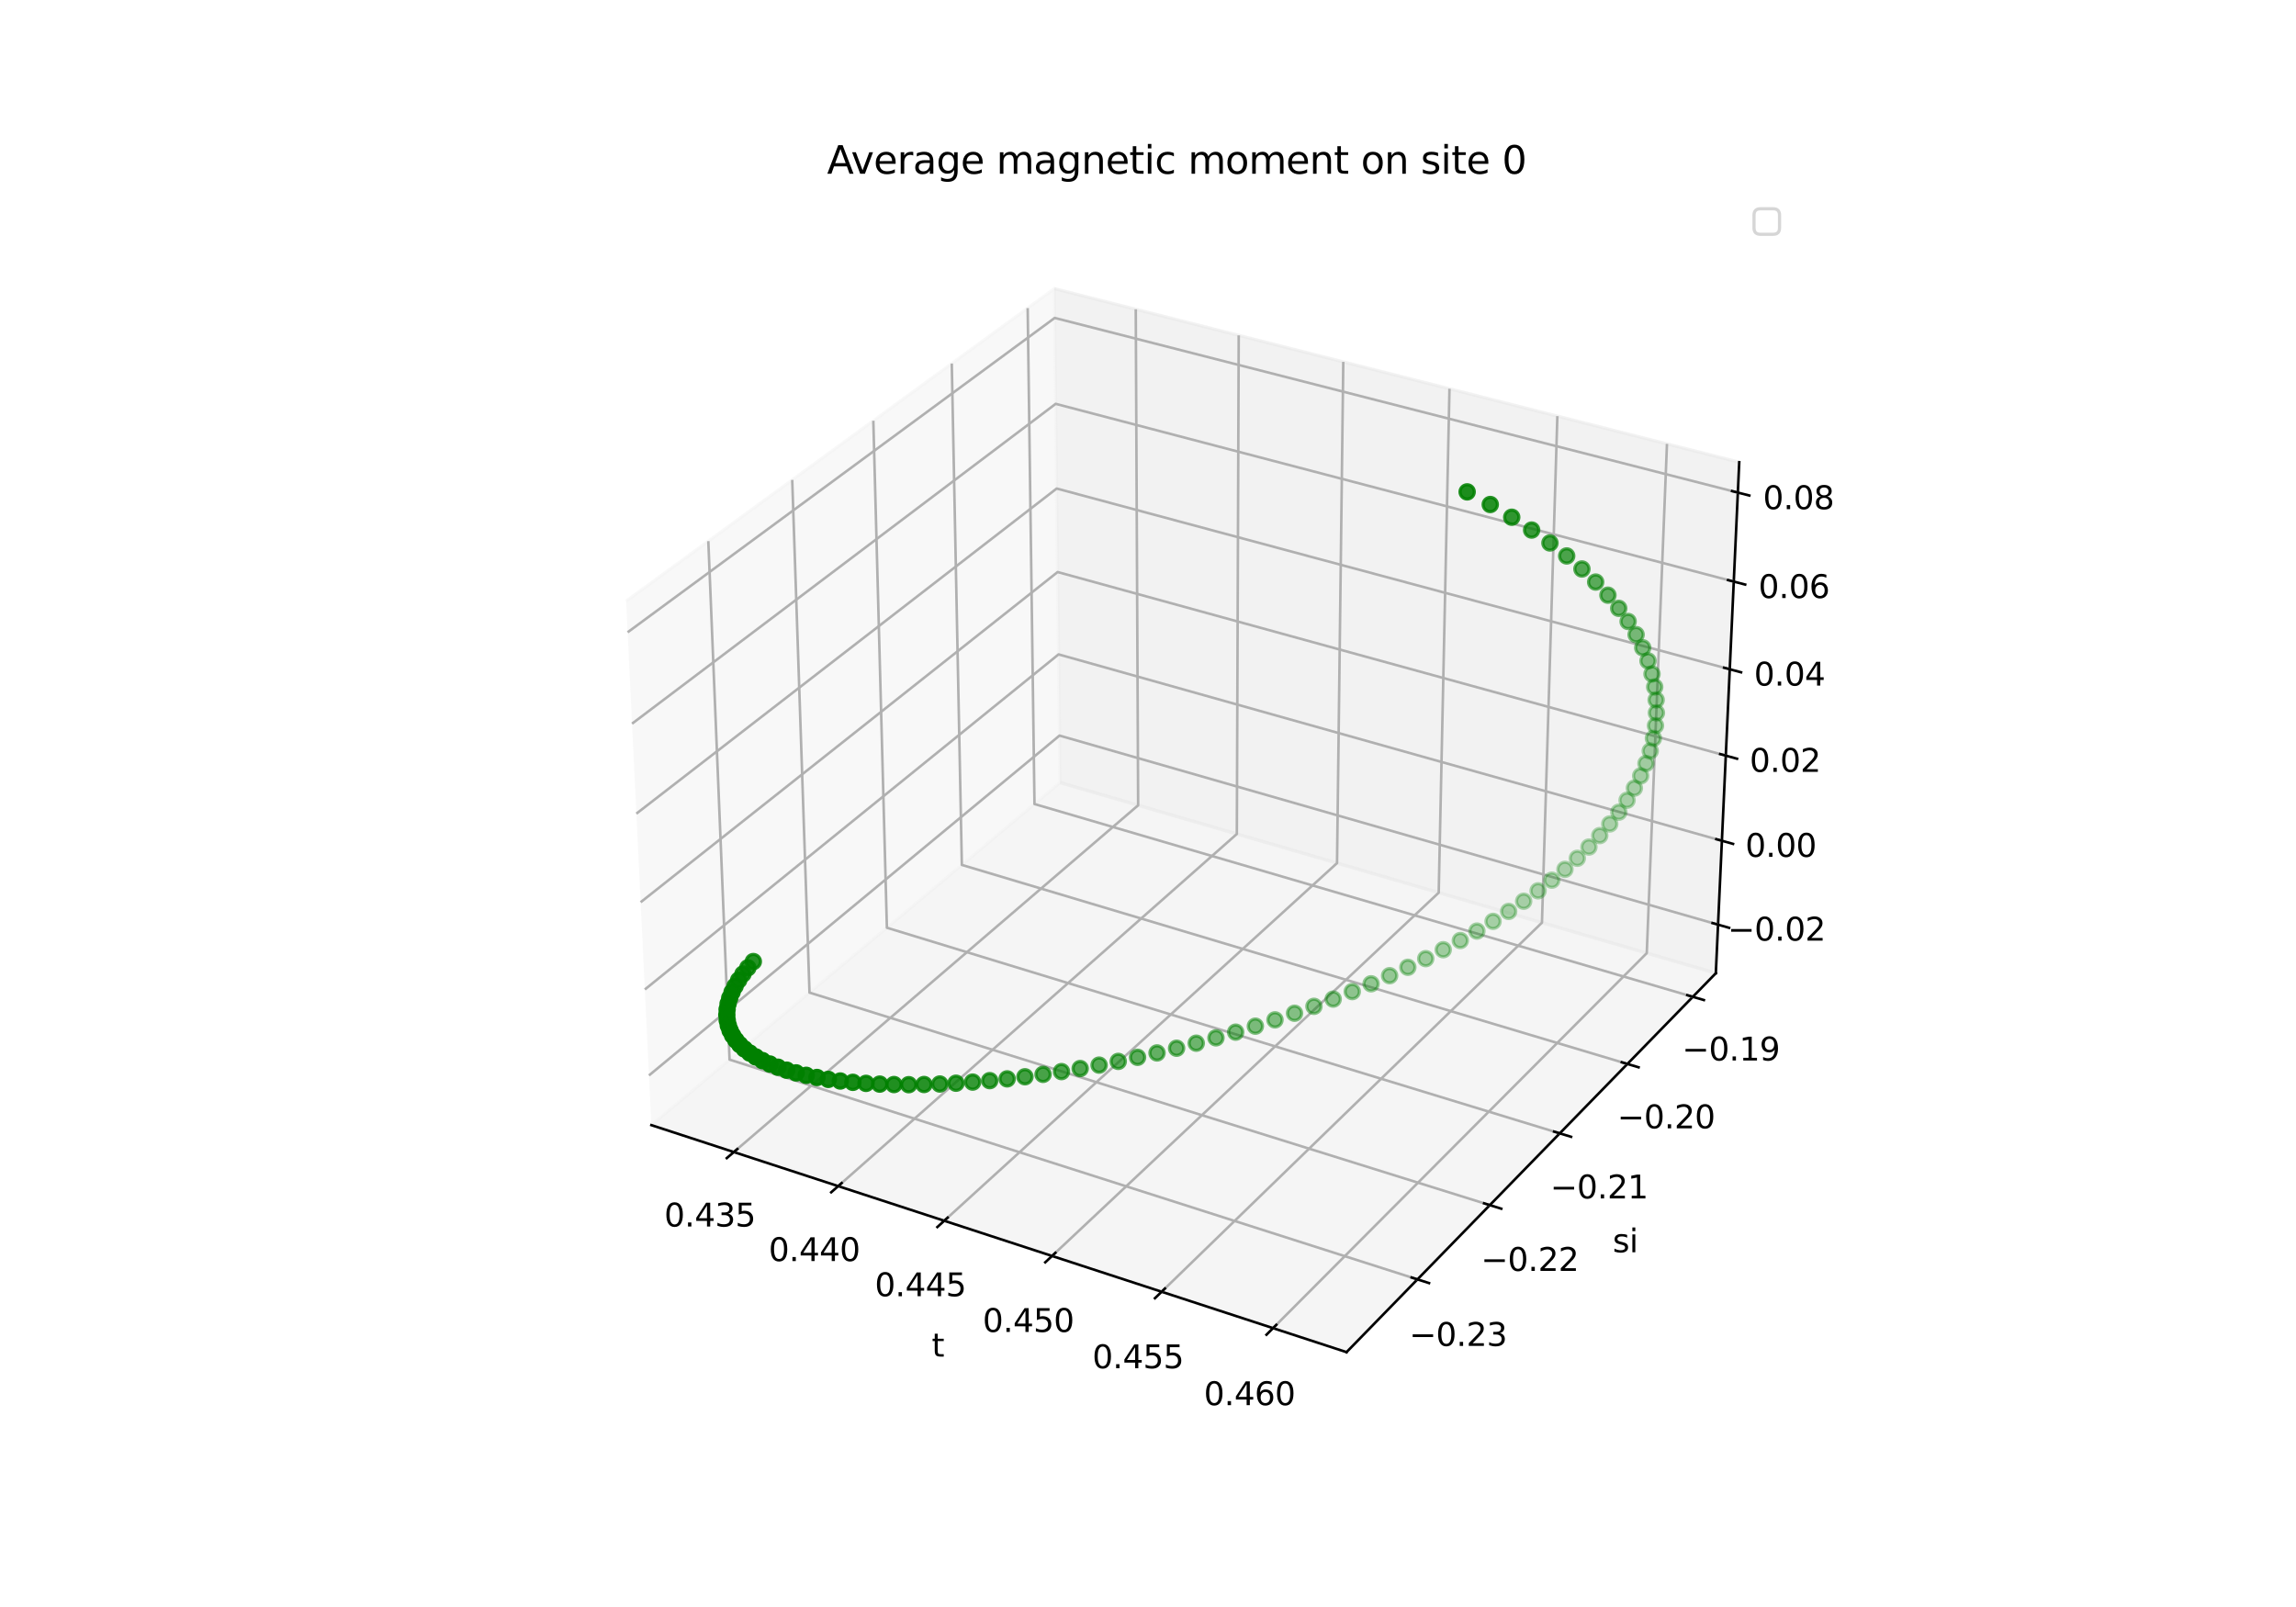 <?xml version="1.0" encoding="utf-8" standalone="no"?>
<!DOCTYPE svg PUBLIC "-//W3C//DTD SVG 1.1//EN"
  "http://www.w3.org/Graphics/SVG/1.1/DTD/svg11.dtd">
<svg xmlns:xlink="http://www.w3.org/1999/xlink" width="720pt" height="504pt" viewBox="0 0 720 504" xmlns="http://www.w3.org/2000/svg" version="1.1">
 <defs>
  <style type="text/css">*{stroke-linejoin: round; stroke-linecap: butt}</style>
 </defs>
 <g id="figure_1">
  <g id="patch_1">
   <path d="M 0 504 
L 720 504 
L 720 0 
L 0 0 
z
" style="fill: #ffffff"/>
  </g>
  <g id="patch_2">
   <path d="M 174.96 448.56 
L 563.04 448.56 
L 563.04 60.48 
L 174.96 60.48 
z
" style="fill: #ffffff"/>
  </g>
  <g id="pane3d_1">
   <g id="patch_3">
    <path d="M 204.263 352.872 
L 332.419 245.448 
L 330.638 90.525 
L 196.348 188.523 
" style="fill: #f2f2f2; opacity: 0.5; stroke: #f2f2f2; stroke-linejoin: miter"/>
   </g>
  </g>
  <g id="pane3d_2">
   <g id="patch_4">
    <path d="M 332.419 245.448 
L 538.065 305.222 
L 545.404 144.961 
L 330.638 90.525 
" style="fill: #e6e6e6; opacity: 0.5; stroke: #e6e6e6; stroke-linejoin: miter"/>
   </g>
  </g>
  <g id="pane3d_3">
   <g id="patch_5">
    <path d="M 204.263 352.872 
L 422.257 424.069 
L 538.065 305.222 
L 332.419 245.448 
" style="fill: #ececec; opacity: 0.5; stroke: #ececec; stroke-linejoin: miter"/>
   </g>
  </g>
  <g id="axis3d_1">
   <g id="line2d_1">
    <path d="M 204.263 352.872 
L 422.257 424.069 
" style="fill: none; stroke: #000000; stroke-width: 0.8; stroke-linecap: square"/>
   </g>
   <g id="text_1">
    <!-- t -->
    <g transform="translate(292.177 425.472) scale(0.1 -0.1)">
     <defs>
      <path id="DejaVuSans-74" d="M 1172 4494 
L 1172 3500 
L 2356 3500 
L 2356 3053 
L 1172 3053 
L 1172 1153 
Q 1172 725 1289 603 
Q 1406 481 1766 481 
L 2356 481 
L 2356 0 
L 1766 0 
Q 1100 0 847 248 
Q 594 497 594 1153 
L 594 3053 
L 172 3053 
L 172 3500 
L 594 3500 
L 594 4494 
L 1172 4494 
z
" transform="scale(0.016)"/>
     </defs>
     <use xlink:href="#DejaVuSans-74"/>
    </g>
   </g>
   <g id="Line3DCollection_1">
    <path d="M 230.12 361.317 
L 356.907 252.566 
L 356.164 96.995 
" style="fill: none; stroke: #b0b0b0; stroke-width: 0.8"/>
    <path d="M 262.845 372.005 
L 387.861 261.563 
L 388.449 105.178 
" style="fill: none; stroke: #b0b0b0; stroke-width: 0.8"/>
    <path d="M 296.102 382.867 
L 419.278 270.695 
L 421.238 113.489 
" style="fill: none; stroke: #b0b0b0; stroke-width: 0.8"/>
    <path d="M 329.906 393.907 
L 451.167 279.964 
L 454.542 121.931 
" style="fill: none; stroke: #b0b0b0; stroke-width: 0.8"/>
    <path d="M 364.27 405.13 
L 483.54 289.373 
L 488.372 130.506 
" style="fill: none; stroke: #b0b0b0; stroke-width: 0.8"/>
    <path d="M 399.208 416.541 
L 516.407 298.926 
L 522.742 139.217 
" style="fill: none; stroke: #b0b0b0; stroke-width: 0.8"/>
   </g>
   <g id="xtick_1">
    <g id="line2d_2">
     <path d="M 231.224 360.37 
L 227.906 363.215 
" style="fill: none; stroke: #000000; stroke-width: 0.8; stroke-linecap: square"/>
    </g>
    <g id="text_2">
     <!-- 0.435 -->
     <g transform="translate(208.294 384.667) scale(0.1 -0.1)">
      <defs>
       <path id="DejaVuSans-30" d="M 2034 4250 
Q 1547 4250 1301 3770 
Q 1056 3291 1056 2328 
Q 1056 1369 1301 889 
Q 1547 409 2034 409 
Q 2525 409 2770 889 
Q 3016 1369 3016 2328 
Q 3016 3291 2770 3770 
Q 2525 4250 2034 4250 
z
M 2034 4750 
Q 2819 4750 3233 4129 
Q 3647 3509 3647 2328 
Q 3647 1150 3233 529 
Q 2819 -91 2034 -91 
Q 1250 -91 836 529 
Q 422 1150 422 2328 
Q 422 3509 836 4129 
Q 1250 4750 2034 4750 
z
" transform="scale(0.016)"/>
       <path id="DejaVuSans-2e" d="M 684 794 
L 1344 794 
L 1344 0 
L 684 0 
L 684 794 
z
" transform="scale(0.016)"/>
       <path id="DejaVuSans-34" d="M 2419 4116 
L 825 1625 
L 2419 1625 
L 2419 4116 
z
M 2253 4666 
L 3047 4666 
L 3047 1625 
L 3713 1625 
L 3713 1100 
L 3047 1100 
L 3047 0 
L 2419 0 
L 2419 1100 
L 313 1100 
L 313 1709 
L 2253 4666 
z
" transform="scale(0.016)"/>
       <path id="DejaVuSans-33" d="M 2597 2516 
Q 3050 2419 3304 2112 
Q 3559 1806 3559 1356 
Q 3559 666 3084 287 
Q 2609 -91 1734 -91 
Q 1441 -91 1130 -33 
Q 819 25 488 141 
L 488 750 
Q 750 597 1062 519 
Q 1375 441 1716 441 
Q 2309 441 2620 675 
Q 2931 909 2931 1356 
Q 2931 1769 2642 2001 
Q 2353 2234 1838 2234 
L 1294 2234 
L 1294 2753 
L 1863 2753 
Q 2328 2753 2575 2939 
Q 2822 3125 2822 3475 
Q 2822 3834 2567 4026 
Q 2313 4219 1838 4219 
Q 1578 4219 1281 4162 
Q 984 4106 628 3988 
L 628 4550 
Q 988 4650 1302 4700 
Q 1616 4750 1894 4750 
Q 2613 4750 3031 4423 
Q 3450 4097 3450 3541 
Q 3450 3153 3228 2886 
Q 3006 2619 2597 2516 
z
" transform="scale(0.016)"/>
       <path id="DejaVuSans-35" d="M 691 4666 
L 3169 4666 
L 3169 4134 
L 1269 4134 
L 1269 2991 
Q 1406 3038 1543 3061 
Q 1681 3084 1819 3084 
Q 2600 3084 3056 2656 
Q 3513 2228 3513 1497 
Q 3513 744 3044 326 
Q 2575 -91 1722 -91 
Q 1428 -91 1123 -41 
Q 819 9 494 109 
L 494 744 
Q 775 591 1075 516 
Q 1375 441 1709 441 
Q 2250 441 2565 725 
Q 2881 1009 2881 1497 
Q 2881 1984 2565 2268 
Q 2250 2553 1709 2553 
Q 1456 2553 1204 2497 
Q 953 2441 691 2322 
L 691 4666 
z
" transform="scale(0.016)"/>
      </defs>
      <use xlink:href="#DejaVuSans-30"/>
      <use xlink:href="#DejaVuSans-2e" x="63.623"/>
      <use xlink:href="#DejaVuSans-34" x="95.41"/>
      <use xlink:href="#DejaVuSans-33" x="159.033"/>
      <use xlink:href="#DejaVuSans-35" x="222.656"/>
     </g>
    </g>
   </g>
   <g id="xtick_2">
    <g id="line2d_3">
     <path d="M 263.934 371.042 
L 260.661 373.934 
" style="fill: none; stroke: #000000; stroke-width: 0.8; stroke-linecap: square"/>
    </g>
    <g id="text_3">
     <!-- 0.440 -->
     <g transform="translate(241.042 395.51) scale(0.1 -0.1)">
      <use xlink:href="#DejaVuSans-30"/>
      <use xlink:href="#DejaVuSans-2e" x="63.623"/>
      <use xlink:href="#DejaVuSans-34" x="95.41"/>
      <use xlink:href="#DejaVuSans-34" x="159.033"/>
      <use xlink:href="#DejaVuSans-30" x="222.656"/>
     </g>
    </g>
   </g>
   <g id="xtick_3">
    <g id="line2d_4">
     <path d="M 297.177 381.888 
L 293.949 384.828 
" style="fill: none; stroke: #000000; stroke-width: 0.8; stroke-linecap: square"/>
    </g>
    <g id="text_4">
     <!-- 0.445 -->
     <g transform="translate(274.325 406.531) scale(0.1 -0.1)">
      <use xlink:href="#DejaVuSans-30"/>
      <use xlink:href="#DejaVuSans-2e" x="63.623"/>
      <use xlink:href="#DejaVuSans-34" x="95.41"/>
      <use xlink:href="#DejaVuSans-34" x="159.033"/>
      <use xlink:href="#DejaVuSans-35" x="222.656"/>
     </g>
    </g>
   </g>
   <g id="xtick_4">
    <g id="line2d_5">
     <path d="M 330.965 392.913 
L 327.785 395.9 
" style="fill: none; stroke: #000000; stroke-width: 0.8; stroke-linecap: square"/>
    </g>
    <g id="text_5">
     <!-- 0.450 -->
     <g transform="translate(308.156 417.732) scale(0.1 -0.1)">
      <use xlink:href="#DejaVuSans-30"/>
      <use xlink:href="#DejaVuSans-2e" x="63.623"/>
      <use xlink:href="#DejaVuSans-34" x="95.41"/>
      <use xlink:href="#DejaVuSans-35" x="159.033"/>
      <use xlink:href="#DejaVuSans-30" x="222.656"/>
     </g>
    </g>
   </g>
   <g id="xtick_5">
    <g id="line2d_6">
     <path d="M 365.312 404.119 
L 362.182 407.157 
" style="fill: none; stroke: #000000; stroke-width: 0.8; stroke-linecap: square"/>
    </g>
    <g id="text_6">
     <!-- 0.455 -->
     <g transform="translate(342.549 429.12) scale(0.1 -0.1)">
      <use xlink:href="#DejaVuSans-30"/>
      <use xlink:href="#DejaVuSans-2e" x="63.623"/>
      <use xlink:href="#DejaVuSans-34" x="95.41"/>
      <use xlink:href="#DejaVuSans-35" x="159.033"/>
      <use xlink:href="#DejaVuSans-35" x="222.656"/>
     </g>
    </g>
   </g>
   <g id="xtick_6">
    <g id="line2d_7">
     <path d="M 400.232 415.513 
L 397.154 418.601 
" style="fill: none; stroke: #000000; stroke-width: 0.8; stroke-linecap: square"/>
    </g>
    <g id="text_7">
     <!-- 0.460 -->
     <g transform="translate(377.517 440.698) scale(0.1 -0.1)">
      <defs>
       <path id="DejaVuSans-36" d="M 2113 2584 
Q 1688 2584 1439 2293 
Q 1191 2003 1191 1497 
Q 1191 994 1439 701 
Q 1688 409 2113 409 
Q 2538 409 2786 701 
Q 3034 994 3034 1497 
Q 3034 2003 2786 2293 
Q 2538 2584 2113 2584 
z
M 3366 4563 
L 3366 3988 
Q 3128 4100 2886 4159 
Q 2644 4219 2406 4219 
Q 1781 4219 1451 3797 
Q 1122 3375 1075 2522 
Q 1259 2794 1537 2939 
Q 1816 3084 2150 3084 
Q 2853 3084 3261 2657 
Q 3669 2231 3669 1497 
Q 3669 778 3244 343 
Q 2819 -91 2113 -91 
Q 1303 -91 875 529 
Q 447 1150 447 2328 
Q 447 3434 972 4092 
Q 1497 4750 2381 4750 
Q 2619 4750 2861 4703 
Q 3103 4656 3366 4563 
z
" transform="scale(0.016)"/>
      </defs>
      <use xlink:href="#DejaVuSans-30"/>
      <use xlink:href="#DejaVuSans-2e" x="63.623"/>
      <use xlink:href="#DejaVuSans-34" x="95.41"/>
      <use xlink:href="#DejaVuSans-36" x="159.033"/>
      <use xlink:href="#DejaVuSans-30" x="222.656"/>
     </g>
    </g>
   </g>
  </g>
  <g id="axis3d_2">
   <g id="line2d_8">
    <path d="M 538.065 305.222 
L 422.257 424.069 
" style="fill: none; stroke: #000000; stroke-width: 0.8; stroke-linecap: square"/>
   </g>
   <g id="text_8">
    <!-- si -->
    <g transform="translate(505.72 392.744) scale(0.1 -0.1)">
     <defs>
      <path id="DejaVuSans-73" d="M 2834 3397 
L 2834 2853 
Q 2591 2978 2328 3040 
Q 2066 3103 1784 3103 
Q 1356 3103 1142 2972 
Q 928 2841 928 2578 
Q 928 2378 1081 2264 
Q 1234 2150 1697 2047 
L 1894 2003 
Q 2506 1872 2764 1633 
Q 3022 1394 3022 966 
Q 3022 478 2636 193 
Q 2250 -91 1575 -91 
Q 1294 -91 989 -36 
Q 684 19 347 128 
L 347 722 
Q 666 556 975 473 
Q 1284 391 1588 391 
Q 1994 391 2212 530 
Q 2431 669 2431 922 
Q 2431 1156 2273 1281 
Q 2116 1406 1581 1522 
L 1381 1569 
Q 847 1681 609 1914 
Q 372 2147 372 2553 
Q 372 3047 722 3315 
Q 1072 3584 1716 3584 
Q 2034 3584 2315 3537 
Q 2597 3491 2834 3397 
z
" transform="scale(0.016)"/>
      <path id="DejaVuSans-69" d="M 603 3500 
L 1178 3500 
L 1178 0 
L 603 0 
L 603 3500 
z
M 603 4863 
L 1178 4863 
L 1178 4134 
L 603 4134 
L 603 4863 
z
" transform="scale(0.016)"/>
     </defs>
     <use xlink:href="#DejaVuSans-73"/>
     <use xlink:href="#DejaVuSans-69" x="52.1"/>
    </g>
   </g>
   <g id="Line3DCollection_2">
    <path d="M 222.121 169.715 
L 228.783 332.319 
L 444.494 401.249 
" style="fill: none; stroke: #b0b0b0; stroke-width: 0.8"/>
    <path d="M 248.432 150.515 
L 253.852 311.305 
L 467.19 377.957 
" style="fill: none; stroke: #b0b0b0; stroke-width: 0.8"/>
    <path d="M 273.865 131.955 
L 278.121 290.963 
L 489.123 355.448 
" style="fill: none; stroke: #b0b0b0; stroke-width: 0.8"/>
    <path d="M 298.464 114.004 
L 301.626 271.26 
L 510.332 333.683 
" style="fill: none; stroke: #b0b0b0; stroke-width: 0.8"/>
    <path d="M 322.268 96.633 
L 324.403 252.168 
L 530.851 312.625 
" style="fill: none; stroke: #b0b0b0; stroke-width: 0.8"/>
   </g>
   <g id="xtick_7">
    <g id="line2d_9">
     <path d="M 442.677 400.668 
L 448.132 402.411 
" style="fill: none; stroke: #000000; stroke-width: 0.8; stroke-linecap: square"/>
    </g>
    <g id="text_9">
     <!-- −0.23 -->
     <g transform="translate(441.919 422.12) scale(0.1 -0.1)">
      <defs>
       <path id="DejaVuSans-2212" d="M 678 2272 
L 4684 2272 
L 4684 1741 
L 678 1741 
L 678 2272 
z
" transform="scale(0.016)"/>
       <path id="DejaVuSans-32" d="M 1228 531 
L 3431 531 
L 3431 0 
L 469 0 
L 469 531 
Q 828 903 1448 1529 
Q 2069 2156 2228 2338 
Q 2531 2678 2651 2914 
Q 2772 3150 2772 3378 
Q 2772 3750 2511 3984 
Q 2250 4219 1831 4219 
Q 1534 4219 1204 4116 
Q 875 4013 500 3803 
L 500 4441 
Q 881 4594 1212 4672 
Q 1544 4750 1819 4750 
Q 2544 4750 2975 4387 
Q 3406 4025 3406 3419 
Q 3406 3131 3298 2873 
Q 3191 2616 2906 2266 
Q 2828 2175 2409 1742 
Q 1991 1309 1228 531 
z
" transform="scale(0.016)"/>
      </defs>
      <use xlink:href="#DejaVuSans-2212"/>
      <use xlink:href="#DejaVuSans-30" x="83.789"/>
      <use xlink:href="#DejaVuSans-2e" x="147.412"/>
      <use xlink:href="#DejaVuSans-32" x="179.199"/>
      <use xlink:href="#DejaVuSans-33" x="242.822"/>
     </g>
    </g>
   </g>
   <g id="xtick_8">
    <g id="line2d_10">
     <path d="M 465.395 377.396 
L 470.785 379.08 
" style="fill: none; stroke: #000000; stroke-width: 0.8; stroke-linecap: square"/>
    </g>
    <g id="text_10">
     <!-- −0.22 -->
     <g transform="translate(464.406 398.592) scale(0.1 -0.1)">
      <use xlink:href="#DejaVuSans-2212"/>
      <use xlink:href="#DejaVuSans-30" x="83.789"/>
      <use xlink:href="#DejaVuSans-2e" x="147.412"/>
      <use xlink:href="#DejaVuSans-32" x="179.199"/>
      <use xlink:href="#DejaVuSans-32" x="242.822"/>
     </g>
    </g>
   </g>
   <g id="xtick_9">
    <g id="line2d_11">
     <path d="M 487.349 354.906 
L 492.676 356.534 
" style="fill: none; stroke: #000000; stroke-width: 0.8; stroke-linecap: square"/>
    </g>
    <g id="text_11">
     <!-- −0.21 -->
     <g transform="translate(486.137 375.855) scale(0.1 -0.1)">
      <defs>
       <path id="DejaVuSans-31" d="M 794 531 
L 1825 531 
L 1825 4091 
L 703 3866 
L 703 4441 
L 1819 4666 
L 2450 4666 
L 2450 531 
L 3481 531 
L 3481 0 
L 794 0 
L 794 531 
z
" transform="scale(0.016)"/>
      </defs>
      <use xlink:href="#DejaVuSans-2212"/>
      <use xlink:href="#DejaVuSans-30" x="83.789"/>
      <use xlink:href="#DejaVuSans-2e" x="147.412"/>
      <use xlink:href="#DejaVuSans-32" x="179.199"/>
      <use xlink:href="#DejaVuSans-31" x="242.822"/>
     </g>
    </g>
   </g>
   <g id="xtick_10">
    <g id="line2d_12">
     <path d="M 508.578 333.158 
L 513.843 334.733 
" style="fill: none; stroke: #000000; stroke-width: 0.8; stroke-linecap: square"/>
    </g>
    <g id="text_12">
     <!-- −0.20 -->
     <g transform="translate(507.15 353.869) scale(0.1 -0.1)">
      <use xlink:href="#DejaVuSans-2212"/>
      <use xlink:href="#DejaVuSans-30" x="83.789"/>
      <use xlink:href="#DejaVuSans-2e" x="147.412"/>
      <use xlink:href="#DejaVuSans-32" x="179.199"/>
      <use xlink:href="#DejaVuSans-30" x="242.822"/>
     </g>
    </g>
   </g>
   <g id="xtick_11">
    <g id="line2d_13">
     <path d="M 529.118 312.117 
L 534.321 313.641 
" style="fill: none; stroke: #000000; stroke-width: 0.8; stroke-linecap: square"/>
    </g>
    <g id="text_13">
     <!-- −0.19 -->
     <g transform="translate(527.48 332.599) scale(0.1 -0.1)">
      <defs>
       <path id="DejaVuSans-39" d="M 703 97 
L 703 672 
Q 941 559 1184 500 
Q 1428 441 1663 441 
Q 2288 441 2617 861 
Q 2947 1281 2994 2138 
Q 2813 1869 2534 1725 
Q 2256 1581 1919 1581 
Q 1219 1581 811 2004 
Q 403 2428 403 3163 
Q 403 3881 828 4315 
Q 1253 4750 1959 4750 
Q 2769 4750 3195 4129 
Q 3622 3509 3622 2328 
Q 3622 1225 3098 567 
Q 2575 -91 1691 -91 
Q 1453 -91 1209 -44 
Q 966 3 703 97 
z
M 1959 2075 
Q 2384 2075 2632 2365 
Q 2881 2656 2881 3163 
Q 2881 3666 2632 3958 
Q 2384 4250 1959 4250 
Q 1534 4250 1286 3958 
Q 1038 3666 1038 3163 
Q 1038 2656 1286 2365 
Q 1534 2075 1959 2075 
z
" transform="scale(0.016)"/>
      </defs>
      <use xlink:href="#DejaVuSans-2212"/>
      <use xlink:href="#DejaVuSans-30" x="83.789"/>
      <use xlink:href="#DejaVuSans-2e" x="147.412"/>
      <use xlink:href="#DejaVuSans-31" x="179.199"/>
      <use xlink:href="#DejaVuSans-39" x="242.822"/>
     </g>
    </g>
   </g>
  </g>
  <g id="axis3d_3">
   <g id="line2d_14">
    <path d="M 538.065 305.222 
L 545.404 144.961 
" style="fill: none; stroke: #000000; stroke-width: 0.8; stroke-linecap: square"/>
   </g>
   <g id="Line3DCollection_3">
    <path d="M 538.763 289.994 
L 332.25 230.699 
L 203.512 337.279 
" style="fill: none; stroke: #b0b0b0; stroke-width: 0.8"/>
    <path d="M 539.967 263.685 
L 331.957 205.232 
L 202.214 310.329 
" style="fill: none; stroke: #b0b0b0; stroke-width: 0.8"/>
    <path d="M 541.19 236.989 
L 331.66 179.408 
L 200.896 282.966 
" style="fill: none; stroke: #b0b0b0; stroke-width: 0.8"/>
    <path d="M 542.43 209.896 
L 331.359 153.218 
L 199.558 255.181 
" style="fill: none; stroke: #b0b0b0; stroke-width: 0.8"/>
    <path d="M 543.69 182.397 
L 331.053 126.655 
L 198.199 226.963 
" style="fill: none; stroke: #b0b0b0; stroke-width: 0.8"/>
    <path d="M 544.968 154.483 
L 330.744 99.711 
L 196.819 198.303 
" style="fill: none; stroke: #b0b0b0; stroke-width: 0.8"/>
   </g>
   <g id="xtick_12">
    <g id="line2d_15">
     <path d="M 537.029 289.496 
L 542.234 290.99 
" style="fill: none; stroke: #000000; stroke-width: 0.8; stroke-linecap: square"/>
    </g>
    <g id="text_14">
     <!-- −0.02 -->
     <g transform="translate(541.782 295.005) scale(0.1 -0.1)">
      <use xlink:href="#DejaVuSans-2212"/>
      <use xlink:href="#DejaVuSans-30" x="83.789"/>
      <use xlink:href="#DejaVuSans-2e" x="147.412"/>
      <use xlink:href="#DejaVuSans-30" x="179.199"/>
      <use xlink:href="#DejaVuSans-32" x="242.822"/>
     </g>
    </g>
   </g>
   <g id="xtick_13">
    <g id="line2d_16">
     <path d="M 538.221 263.194 
L 543.465 264.668 
" style="fill: none; stroke: #000000; stroke-width: 0.8; stroke-linecap: square"/>
    </g>
    <g id="text_15">
     <!-- 0.00 -->
     <g transform="translate(547.308 268.733) scale(0.1 -0.1)">
      <use xlink:href="#DejaVuSans-30"/>
      <use xlink:href="#DejaVuSans-2e" x="63.623"/>
      <use xlink:href="#DejaVuSans-30" x="95.41"/>
      <use xlink:href="#DejaVuSans-30" x="159.033"/>
     </g>
    </g>
   </g>
   <g id="xtick_14">
    <g id="line2d_17">
     <path d="M 539.43 236.505 
L 544.714 237.957 
" style="fill: none; stroke: #000000; stroke-width: 0.8; stroke-linecap: square"/>
    </g>
    <g id="text_16">
     <!-- 0.02 -->
     <g transform="translate(548.664 242.073) scale(0.1 -0.1)">
      <use xlink:href="#DejaVuSans-30"/>
      <use xlink:href="#DejaVuSans-2e" x="63.623"/>
      <use xlink:href="#DejaVuSans-30" x="95.41"/>
      <use xlink:href="#DejaVuSans-32" x="159.033"/>
     </g>
    </g>
   </g>
   <g id="xtick_15">
    <g id="line2d_18">
     <path d="M 540.657 209.419 
L 545.982 210.849 
" style="fill: none; stroke: #000000; stroke-width: 0.8; stroke-linecap: square"/>
    </g>
    <g id="text_17">
     <!-- 0.04 -->
     <g transform="translate(550.04 215.019) scale(0.1 -0.1)">
      <use xlink:href="#DejaVuSans-30"/>
      <use xlink:href="#DejaVuSans-2e" x="63.623"/>
      <use xlink:href="#DejaVuSans-30" x="95.41"/>
      <use xlink:href="#DejaVuSans-34" x="159.033"/>
     </g>
    </g>
   </g>
   <g id="xtick_16">
    <g id="line2d_19">
     <path d="M 541.902 181.928 
L 547.269 183.335 
" style="fill: none; stroke: #000000; stroke-width: 0.8; stroke-linecap: square"/>
    </g>
    <g id="text_18">
     <!-- 0.06 -->
     <g transform="translate(551.437 187.56) scale(0.1 -0.1)">
      <use xlink:href="#DejaVuSans-30"/>
      <use xlink:href="#DejaVuSans-2e" x="63.623"/>
      <use xlink:href="#DejaVuSans-30" x="95.41"/>
      <use xlink:href="#DejaVuSans-36" x="159.033"/>
     </g>
    </g>
   </g>
   <g id="xtick_17">
    <g id="line2d_20">
     <path d="M 543.166 154.022 
L 548.575 155.405 
" style="fill: none; stroke: #000000; stroke-width: 0.8; stroke-linecap: square"/>
    </g>
    <g id="text_19">
     <!-- 0.08 -->
     <g transform="translate(552.854 159.687) scale(0.1 -0.1)">
      <defs>
       <path id="DejaVuSans-38" d="M 2034 2216 
Q 1584 2216 1326 1975 
Q 1069 1734 1069 1313 
Q 1069 891 1326 650 
Q 1584 409 2034 409 
Q 2484 409 2743 651 
Q 3003 894 3003 1313 
Q 3003 1734 2745 1975 
Q 2488 2216 2034 2216 
z
M 1403 2484 
Q 997 2584 770 2862 
Q 544 3141 544 3541 
Q 544 4100 942 4425 
Q 1341 4750 2034 4750 
Q 2731 4750 3128 4425 
Q 3525 4100 3525 3541 
Q 3525 3141 3298 2862 
Q 3072 2584 2669 2484 
Q 3125 2378 3379 2068 
Q 3634 1759 3634 1313 
Q 3634 634 3220 271 
Q 2806 -91 2034 -91 
Q 1263 -91 848 271 
Q 434 634 434 1313 
Q 434 1759 690 2068 
Q 947 2378 1403 2484 
z
M 1172 3481 
Q 1172 3119 1398 2916 
Q 1625 2713 2034 2713 
Q 2441 2713 2670 2916 
Q 2900 3119 2900 3481 
Q 2900 3844 2670 4047 
Q 2441 4250 2034 4250 
Q 1625 4250 1398 4047 
Q 1172 3844 1172 3481 
z
" transform="scale(0.016)"/>
      </defs>
      <use xlink:href="#DejaVuSans-30"/>
      <use xlink:href="#DejaVuSans-2e" x="63.623"/>
      <use xlink:href="#DejaVuSans-30" x="95.41"/>
      <use xlink:href="#DejaVuSans-38" x="159.033"/>
     </g>
    </g>
   </g>
  </g>
  <g id="axes_1">
   <g id="Path3DCollection_1">
    <defs>
     <path id="C0_0_547f0d9314" d="M 0 2.236 
C 0.593 2.236 1.162 2 1.581 1.581 
C 2 1.162 2.236 0.593 2.236 -0 
C 2.236 -0.593 2 -1.162 1.581 -1.581 
C 1.162 -2 0.593 -2.236 0 -2.236 
C -0.593 -2.236 -1.162 -2 -1.581 -1.581 
C -2 -1.162 -2.236 -0.593 -2.236 0 
C -2.236 0.593 -2 1.162 -1.581 1.581 
C -1.162 2 -0.593 2.236 0 2.236 
z
"/>
    </defs>
    <g clip-path="url(#pacd4717e07)">
     <use xlink:href="#C0_0_547f0d9314" x="498.27" y="265.652" style="fill: #008000; fill-opacity: 0.3; stroke: #008000; stroke-opacity: 0.3"/>
    </g>
    <g clip-path="url(#pacd4717e07)">
     <use xlink:href="#C0_0_547f0d9314" x="494.629" y="269.181" style="fill: #008000; fill-opacity: 0.3; stroke: #008000; stroke-opacity: 0.3"/>
    </g>
    <g clip-path="url(#pacd4717e07)">
     <use xlink:href="#C0_0_547f0d9314" x="501.663" y="262.063" style="fill: #008000; fill-opacity: 0.301; stroke: #008000; stroke-opacity: 0.301"/>
    </g>
    <g clip-path="url(#pacd4717e07)">
     <use xlink:href="#C0_0_547f0d9314" x="490.751" y="272.649" style="fill: #008000; fill-opacity: 0.302; stroke: #008000; stroke-opacity: 0.302"/>
    </g>
    <g clip-path="url(#pacd4717e07)">
     <use xlink:href="#C0_0_547f0d9314" x="504.795" y="258.418" style="fill: #008000; fill-opacity: 0.304; stroke: #008000; stroke-opacity: 0.304"/>
    </g>
    <g clip-path="url(#pacd4717e07)">
     <use xlink:href="#C0_0_547f0d9314" x="486.647" y="276.052" style="fill: #008000; fill-opacity: 0.304; stroke: #008000; stroke-opacity: 0.304"/>
    </g>
    <g clip-path="url(#pacd4717e07)">
     <use xlink:href="#C0_0_547f0d9314" x="507.656" y="254.72" style="fill: #008000; fill-opacity: 0.307; stroke: #008000; stroke-opacity: 0.307"/>
    </g>
    <g clip-path="url(#pacd4717e07)">
     <use xlink:href="#C0_0_547f0d9314" x="482.329" y="279.387" style="fill: #008000; fill-opacity: 0.308; stroke: #008000; stroke-opacity: 0.308"/>
    </g>
    <g clip-path="url(#pacd4717e07)">
     <use xlink:href="#C0_0_547f0d9314" x="510.235" y="250.97" style="fill: #008000; fill-opacity: 0.312; stroke: #008000; stroke-opacity: 0.312"/>
    </g>
    <g clip-path="url(#pacd4717e07)">
     <use xlink:href="#C0_0_547f0d9314" x="477.809" y="282.654" style="fill: #008000; fill-opacity: 0.313; stroke: #008000; stroke-opacity: 0.313"/>
    </g>
    <g clip-path="url(#pacd4717e07)">
     <use xlink:href="#C0_0_547f0d9314" x="512.519" y="247.173" style="fill: #008000; fill-opacity: 0.319; stroke: #008000; stroke-opacity: 0.319"/>
    </g>
    <g clip-path="url(#pacd4717e07)">
     <use xlink:href="#C0_0_547f0d9314" x="473.098" y="285.848" style="fill: #008000; fill-opacity: 0.32; stroke: #008000; stroke-opacity: 0.32"/>
    </g>
    <g clip-path="url(#pacd4717e07)">
     <use xlink:href="#C0_0_547f0d9314" x="468.208" y="288.967" style="fill: #008000; fill-opacity: 0.327; stroke: #008000; stroke-opacity: 0.327"/>
    </g>
    <g clip-path="url(#pacd4717e07)">
     <use xlink:href="#C0_0_547f0d9314" x="514.498" y="243.331" style="fill: #008000; fill-opacity: 0.327; stroke: #008000; stroke-opacity: 0.327"/>
    </g>
    <g clip-path="url(#pacd4717e07)">
     <use xlink:href="#C0_0_547f0d9314" x="463.151" y="292.01" style="fill: #008000; fill-opacity: 0.335; stroke: #008000; stroke-opacity: 0.335"/>
    </g>
    <g clip-path="url(#pacd4717e07)">
     <use xlink:href="#C0_0_547f0d9314" x="516.161" y="239.447" style="fill: #008000; fill-opacity: 0.336; stroke: #008000; stroke-opacity: 0.336"/>
    </g>
    <g clip-path="url(#pacd4717e07)">
     <use xlink:href="#C0_0_547f0d9314" x="457.939" y="294.974" style="fill: #008000; fill-opacity: 0.345; stroke: #008000; stroke-opacity: 0.345"/>
    </g>
    <g clip-path="url(#pacd4717e07)">
     <use xlink:href="#C0_0_547f0d9314" x="517.496" y="235.525" style="fill: #008000; fill-opacity: 0.347; stroke: #008000; stroke-opacity: 0.347"/>
    </g>
    <g clip-path="url(#pacd4717e07)">
     <use xlink:href="#C0_0_547f0d9314" x="452.583" y="297.857" style="fill: #008000; fill-opacity: 0.355; stroke: #008000; stroke-opacity: 0.355"/>
    </g>
    <g clip-path="url(#pacd4717e07)">
     <use xlink:href="#C0_0_547f0d9314" x="518.494" y="231.567" style="fill: #008000; fill-opacity: 0.36; stroke: #008000; stroke-opacity: 0.36"/>
    </g>
    <g clip-path="url(#pacd4717e07)">
     <use xlink:href="#C0_0_547f0d9314" x="447.094" y="300.658" style="fill: #008000; fill-opacity: 0.366; stroke: #008000; stroke-opacity: 0.366"/>
    </g>
    <g clip-path="url(#pacd4717e07)">
     <use xlink:href="#C0_0_547f0d9314" x="519.143" y="227.577" style="fill: #008000; fill-opacity: 0.374; stroke: #008000; stroke-opacity: 0.374"/>
    </g>
    <g clip-path="url(#pacd4717e07)">
     <use xlink:href="#C0_0_547f0d9314" x="441.486" y="303.373" style="fill: #008000; fill-opacity: 0.378; stroke: #008000; stroke-opacity: 0.378"/>
    </g>
    <g clip-path="url(#pacd4717e07)">
     <use xlink:href="#C0_0_547f0d9314" x="519.434" y="223.559" style="fill: #008000; fill-opacity: 0.389; stroke: #008000; stroke-opacity: 0.389"/>
    </g>
    <g clip-path="url(#pacd4717e07)">
     <use xlink:href="#C0_0_547f0d9314" x="435.768" y="306.001" style="fill: #008000; fill-opacity: 0.391; stroke: #008000; stroke-opacity: 0.391"/>
    </g>
    <g clip-path="url(#pacd4717e07)">
     <use xlink:href="#C0_0_547f0d9314" x="429.953" y="308.541" style="fill: #008000; fill-opacity: 0.405; stroke: #008000; stroke-opacity: 0.405"/>
    </g>
    <g clip-path="url(#pacd4717e07)">
     <use xlink:href="#C0_0_547f0d9314" x="519.354" y="219.515" style="fill: #008000; fill-opacity: 0.406; stroke: #008000; stroke-opacity: 0.406"/>
    </g>
    <g clip-path="url(#pacd4717e07)">
     <use xlink:href="#C0_0_547f0d9314" x="424.053" y="310.991" style="fill: #008000; fill-opacity: 0.42; stroke: #008000; stroke-opacity: 0.42"/>
    </g>
    <g clip-path="url(#pacd4717e07)">
     <use xlink:href="#C0_0_547f0d9314" x="518.895" y="215.449" style="fill: #008000; fill-opacity: 0.424; stroke: #008000; stroke-opacity: 0.424"/>
    </g>
    <g clip-path="url(#pacd4717e07)">
     <use xlink:href="#C0_0_547f0d9314" x="418.079" y="313.349" style="fill: #008000; fill-opacity: 0.435; stroke: #008000; stroke-opacity: 0.435"/>
    </g>
    <g clip-path="url(#pacd4717e07)">
     <use xlink:href="#C0_0_547f0d9314" x="518.047" y="211.365" style="fill: #008000; fill-opacity: 0.444; stroke: #008000; stroke-opacity: 0.444"/>
    </g>
    <g clip-path="url(#pacd4717e07)">
     <use xlink:href="#C0_0_547f0d9314" x="412.042" y="315.614" style="fill: #008000; fill-opacity: 0.451; stroke: #008000; stroke-opacity: 0.451"/>
    </g>
    <g clip-path="url(#pacd4717e07)">
     <use xlink:href="#C0_0_547f0d9314" x="516.798" y="207.265" style="fill: #008000; fill-opacity: 0.465; stroke: #008000; stroke-opacity: 0.465"/>
    </g>
    <g clip-path="url(#pacd4717e07)">
     <use xlink:href="#C0_0_547f0d9314" x="405.953" y="317.784" style="fill: #008000; fill-opacity: 0.467; stroke: #008000; stroke-opacity: 0.467"/>
    </g>
    <g clip-path="url(#pacd4717e07)">
     <use xlink:href="#C0_0_547f0d9314" x="399.825" y="319.858" style="fill: #008000; fill-opacity: 0.484; stroke: #008000; stroke-opacity: 0.484"/>
    </g>
    <g clip-path="url(#pacd4717e07)">
     <use xlink:href="#C0_0_547f0d9314" x="515.14" y="203.154" style="fill: #008000; fill-opacity: 0.488; stroke: #008000; stroke-opacity: 0.488"/>
    </g>
    <g clip-path="url(#pacd4717e07)">
     <use xlink:href="#C0_0_547f0d9314" x="393.667" y="321.835" style="fill: #008000; fill-opacity: 0.502; stroke: #008000; stroke-opacity: 0.502"/>
    </g>
    <g clip-path="url(#pacd4717e07)">
     <use xlink:href="#C0_0_547f0d9314" x="513.063" y="199.035" style="fill: #008000; fill-opacity: 0.513; stroke: #008000; stroke-opacity: 0.513"/>
    </g>
    <g clip-path="url(#pacd4717e07)">
     <use xlink:href="#C0_0_547f0d9314" x="387.492" y="323.714" style="fill: #008000; fill-opacity: 0.52; stroke: #008000; stroke-opacity: 0.52"/>
    </g>
    <g clip-path="url(#pacd4717e07)">
     <use xlink:href="#C0_0_547f0d9314" x="381.31" y="325.494" style="fill: #008000; fill-opacity: 0.538; stroke: #008000; stroke-opacity: 0.538"/>
    </g>
    <g clip-path="url(#pacd4717e07)">
     <use xlink:href="#C0_0_547f0d9314" x="510.558" y="194.911" style="fill: #008000; fill-opacity: 0.539; stroke: #008000; stroke-opacity: 0.539"/>
    </g>
    <g clip-path="url(#pacd4717e07)">
     <use xlink:href="#C0_0_547f0d9314" x="375.131" y="327.174" style="fill: #008000; fill-opacity: 0.557; stroke: #008000; stroke-opacity: 0.557"/>
    </g>
    <g clip-path="url(#pacd4717e07)">
     <use xlink:href="#C0_0_547f0d9314" x="507.616" y="190.787" style="fill: #008000; fill-opacity: 0.566; stroke: #008000; stroke-opacity: 0.566"/>
    </g>
    <g clip-path="url(#pacd4717e07)">
     <use xlink:href="#C0_0_547f0d9314" x="368.968" y="328.753" style="fill: #008000; fill-opacity: 0.575; stroke: #008000; stroke-opacity: 0.575"/>
    </g>
    <g clip-path="url(#pacd4717e07)">
     <use xlink:href="#C0_0_547f0d9314" x="362.829" y="330.231" style="fill: #008000; fill-opacity: 0.595; stroke: #008000; stroke-opacity: 0.595"/>
    </g>
    <g clip-path="url(#pacd4717e07)">
     <use xlink:href="#C0_0_547f0d9314" x="504.227" y="186.667" style="fill: #008000; fill-opacity: 0.595; stroke: #008000; stroke-opacity: 0.595"/>
    </g>
    <g clip-path="url(#pacd4717e07)">
     <use xlink:href="#C0_0_547f0d9314" x="356.726" y="331.607" style="fill: #008000; fill-opacity: 0.614; stroke: #008000; stroke-opacity: 0.614"/>
    </g>
    <g clip-path="url(#pacd4717e07)">
     <use xlink:href="#C0_0_547f0d9314" x="500.384" y="182.552" style="fill: #008000; fill-opacity: 0.626; stroke: #008000; stroke-opacity: 0.626"/>
    </g>
    <g clip-path="url(#pacd4717e07)">
     <use xlink:href="#C0_0_547f0d9314" x="350.669" y="332.88" style="fill: #008000; fill-opacity: 0.633; stroke: #008000; stroke-opacity: 0.633"/>
    </g>
    <g clip-path="url(#pacd4717e07)">
     <use xlink:href="#C0_0_547f0d9314" x="344.667" y="334.051" style="fill: #008000; fill-opacity: 0.652; stroke: #008000; stroke-opacity: 0.652"/>
    </g>
    <g clip-path="url(#pacd4717e07)">
     <use xlink:href="#C0_0_547f0d9314" x="496.078" y="178.449" style="fill: #008000; fill-opacity: 0.657; stroke: #008000; stroke-opacity: 0.657"/>
    </g>
    <g clip-path="url(#pacd4717e07)">
     <use xlink:href="#C0_0_547f0d9314" x="338.731" y="335.119" style="fill: #008000; fill-opacity: 0.672; stroke: #008000; stroke-opacity: 0.672"/>
    </g>
    <g clip-path="url(#pacd4717e07)">
     <use xlink:href="#C0_0_547f0d9314" x="491.3" y="174.36" style="fill: #008000; fill-opacity: 0.691; stroke: #008000; stroke-opacity: 0.691"/>
    </g>
    <g clip-path="url(#pacd4717e07)">
     <use xlink:href="#C0_0_547f0d9314" x="332.87" y="336.084" style="fill: #008000; fill-opacity: 0.691; stroke: #008000; stroke-opacity: 0.691"/>
    </g>
    <g clip-path="url(#pacd4717e07)">
     <use xlink:href="#C0_0_547f0d9314" x="327.094" y="336.947" style="fill: #008000; fill-opacity: 0.71; stroke: #008000; stroke-opacity: 0.71"/>
    </g>
    <g clip-path="url(#pacd4717e07)">
     <use xlink:href="#C0_0_547f0d9314" x="486.043" y="170.289" style="fill: #008000; fill-opacity: 0.726; stroke: #008000; stroke-opacity: 0.726"/>
    </g>
    <g clip-path="url(#pacd4717e07)">
     <use xlink:href="#C0_0_547f0d9314" x="321.411" y="337.706" style="fill: #008000; fill-opacity: 0.729; stroke: #008000; stroke-opacity: 0.729"/>
    </g>
    <g clip-path="url(#pacd4717e07)">
     <use xlink:href="#C0_0_547f0d9314" x="315.831" y="338.363" style="fill: #008000; fill-opacity: 0.748; stroke: #008000; stroke-opacity: 0.748"/>
    </g>
    <g clip-path="url(#pacd4717e07)">
     <use xlink:href="#C0_0_547f0d9314" x="480.3" y="166.241" style="fill: #008000; fill-opacity: 0.762; stroke: #008000; stroke-opacity: 0.762"/>
    </g>
    <g clip-path="url(#pacd4717e07)">
     <use xlink:href="#C0_0_547f0d9314" x="310.362" y="338.918" style="fill: #008000; fill-opacity: 0.767; stroke: #008000; stroke-opacity: 0.767"/>
    </g>
    <g clip-path="url(#pacd4717e07)">
     <use xlink:href="#C0_0_547f0d9314" x="305.013" y="339.372" style="fill: #008000; fill-opacity: 0.785; stroke: #008000; stroke-opacity: 0.785"/>
    </g>
    <g clip-path="url(#pacd4717e07)">
     <use xlink:href="#C0_0_547f0d9314" x="474.063" y="162.219" style="fill: #008000; fill-opacity: 0.799; stroke: #008000; stroke-opacity: 0.799"/>
    </g>
    <g clip-path="url(#pacd4717e07)">
     <use xlink:href="#C0_0_547f0d9314" x="299.791" y="339.725" style="fill: #008000; fill-opacity: 0.802; stroke: #008000; stroke-opacity: 0.802"/>
    </g>
    <g clip-path="url(#pacd4717e07)">
     <use xlink:href="#C0_0_547f0d9314" x="294.706" y="339.977" style="fill: #008000; fill-opacity: 0.82; stroke: #008000; stroke-opacity: 0.82"/>
    </g>
    <g clip-path="url(#pacd4717e07)">
     <use xlink:href="#C0_0_547f0d9314" x="289.764" y="340.131" style="fill: #008000; fill-opacity: 0.836; stroke: #008000; stroke-opacity: 0.836"/>
    </g>
    <g clip-path="url(#pacd4717e07)">
     <use xlink:href="#C0_0_547f0d9314" x="467.326" y="158.226" style="fill: #008000; fill-opacity: 0.838; stroke: #008000; stroke-opacity: 0.838"/>
    </g>
    <g clip-path="url(#pacd4717e07)">
     <use xlink:href="#C0_0_547f0d9314" x="236.237" y="301.571" style="fill: #008000; fill-opacity: 0.849; stroke: #008000; stroke-opacity: 0.849"/>
    </g>
    <g clip-path="url(#pacd4717e07)">
     <use xlink:href="#C0_0_547f0d9314" x="284.972" y="340.186" style="fill: #008000; fill-opacity: 0.853; stroke: #008000; stroke-opacity: 0.853"/>
    </g>
    <g clip-path="url(#pacd4717e07)">
     <use xlink:href="#C0_0_547f0d9314" x="280.338" y="340.144" style="fill: #008000; fill-opacity: 0.868; stroke: #008000; stroke-opacity: 0.868"/>
    </g>
    <g clip-path="url(#pacd4717e07)">
     <use xlink:href="#C0_0_547f0d9314" x="234.513" y="303.534" style="fill: #008000; fill-opacity: 0.869; stroke: #008000; stroke-opacity: 0.869"/>
    </g>
    <g clip-path="url(#pacd4717e07)">
     <use xlink:href="#C0_0_547f0d9314" x="460.082" y="154.268" style="fill: #008000; fill-opacity: 0.878; stroke: #008000; stroke-opacity: 0.878"/>
    </g>
    <g clip-path="url(#pacd4717e07)">
     <use xlink:href="#C0_0_547f0d9314" x="275.869" y="340.007" style="fill: #008000; fill-opacity: 0.883; stroke: #008000; stroke-opacity: 0.883"/>
    </g>
    <g clip-path="url(#pacd4717e07)">
     <use xlink:href="#C0_0_547f0d9314" x="232.98" y="305.478" style="fill: #008000; fill-opacity: 0.886; stroke: #008000; stroke-opacity: 0.886"/>
    </g>
    <g clip-path="url(#pacd4717e07)">
     <use xlink:href="#C0_0_547f0d9314" x="271.569" y="339.775" style="fill: #008000; fill-opacity: 0.898; stroke: #008000; stroke-opacity: 0.898"/>
    </g>
    <g clip-path="url(#pacd4717e07)">
     <use xlink:href="#C0_0_547f0d9314" x="231.643" y="307.4" style="fill: #008000; fill-opacity: 0.903; stroke: #008000; stroke-opacity: 0.903"/>
    </g>
    <g clip-path="url(#pacd4717e07)">
     <use xlink:href="#C0_0_547f0d9314" x="267.447" y="339.449" style="fill: #008000; fill-opacity: 0.911; stroke: #008000; stroke-opacity: 0.911"/>
    </g>
    <g clip-path="url(#pacd4717e07)">
     <use xlink:href="#C0_0_547f0d9314" x="230.505" y="309.298" style="fill: #008000; fill-opacity: 0.918; stroke: #008000; stroke-opacity: 0.918"/>
    </g>
    <g clip-path="url(#pacd4717e07)">
     <use xlink:href="#C0_0_547f0d9314" x="263.506" y="339.033" style="fill: #008000; fill-opacity: 0.924; stroke: #008000; stroke-opacity: 0.924"/>
    </g>
    <g clip-path="url(#pacd4717e07)">
     <use xlink:href="#C0_0_547f0d9314" x="229.569" y="311.167" style="fill: #008000; fill-opacity: 0.932; stroke: #008000; stroke-opacity: 0.932"/>
    </g>
    <g clip-path="url(#pacd4717e07)">
     <use xlink:href="#C0_0_547f0d9314" x="259.753" y="338.526" style="fill: #008000; fill-opacity: 0.936; stroke: #008000; stroke-opacity: 0.936"/>
    </g>
    <g clip-path="url(#pacd4717e07)">
     <use xlink:href="#C0_0_547f0d9314" x="228.841" y="313.005" style="fill: #008000; fill-opacity: 0.945; stroke: #008000; stroke-opacity: 0.945"/>
    </g>
    <g clip-path="url(#pacd4717e07)">
     <use xlink:href="#C0_0_547f0d9314" x="256.193" y="337.932" style="fill: #008000; fill-opacity: 0.947; stroke: #008000; stroke-opacity: 0.947"/>
    </g>
    <g clip-path="url(#pacd4717e07)">
     <use xlink:href="#C0_0_547f0d9314" x="228.322" y="314.809" style="fill: #008000; fill-opacity: 0.956; stroke: #008000; stroke-opacity: 0.956"/>
    </g>
    <g clip-path="url(#pacd4717e07)">
     <use xlink:href="#C0_0_547f0d9314" x="252.829" y="337.252" style="fill: #008000; fill-opacity: 0.957; stroke: #008000; stroke-opacity: 0.957"/>
    </g>
    <g clip-path="url(#pacd4717e07)">
     <use xlink:href="#C0_0_547f0d9314" x="249.666" y="336.487" style="fill: #008000; fill-opacity: 0.966; stroke: #008000; stroke-opacity: 0.966"/>
    </g>
    <g clip-path="url(#pacd4717e07)">
     <use xlink:href="#C0_0_547f0d9314" x="228.016" y="316.574" style="fill: #008000; fill-opacity: 0.966; stroke: #008000; stroke-opacity: 0.966"/>
    </g>
    <g clip-path="url(#pacd4717e07)">
     <use xlink:href="#C0_0_547f0d9314" x="246.709" y="335.641" style="fill: #008000; fill-opacity: 0.974; stroke: #008000; stroke-opacity: 0.974"/>
    </g>
    <g clip-path="url(#pacd4717e07)">
     <use xlink:href="#C0_0_547f0d9314" x="227.925" y="318.299" style="fill: #008000; fill-opacity: 0.975; stroke: #008000; stroke-opacity: 0.975"/>
    </g>
    <g clip-path="url(#pacd4717e07)">
     <use xlink:href="#C0_0_547f0d9314" x="243.959" y="334.714" style="fill: #008000; fill-opacity: 0.981; stroke: #008000; stroke-opacity: 0.981"/>
    </g>
    <g clip-path="url(#pacd4717e07)">
     <use xlink:href="#C0_0_547f0d9314" x="228.051" y="319.98" style="fill: #008000; fill-opacity: 0.982; stroke: #008000; stroke-opacity: 0.982"/>
    </g>
    <g clip-path="url(#pacd4717e07)">
     <use xlink:href="#C0_0_547f0d9314" x="241.421" y="333.711" style="fill: #008000; fill-opacity: 0.987; stroke: #008000; stroke-opacity: 0.987"/>
    </g>
    <g clip-path="url(#pacd4717e07)">
     <use xlink:href="#C0_0_547f0d9314" x="228.396" y="321.614" style="fill: #008000; fill-opacity: 0.988; stroke: #008000; stroke-opacity: 0.988"/>
    </g>
    <g clip-path="url(#pacd4717e07)">
     <use xlink:href="#C0_0_547f0d9314" x="239.097" y="332.632" style="fill: #008000; fill-opacity: 0.992; stroke: #008000; stroke-opacity: 0.992"/>
    </g>
    <g clip-path="url(#pacd4717e07)">
     <use xlink:href="#C0_0_547f0d9314" x="228.96" y="323.197" style="fill: #008000; fill-opacity: 0.993; stroke: #008000; stroke-opacity: 0.993"/>
    </g>
    <g clip-path="url(#pacd4717e07)">
     <use xlink:href="#C0_0_547f0d9314" x="236.99" y="331.481" style="fill: #008000; fill-opacity: 0.996; stroke: #008000; stroke-opacity: 0.996"/>
    </g>
    <g clip-path="url(#pacd4717e07)">
     <use xlink:href="#C0_0_547f0d9314" x="229.745" y="324.728" style="fill: #008000; fill-opacity: 0.997; stroke: #008000; stroke-opacity: 0.997"/>
    </g>
    <g clip-path="url(#pacd4717e07)">
     <use xlink:href="#C0_0_547f0d9314" x="235.1" y="330.259" style="fill: #008000; fill-opacity: 0.998; stroke: #008000; stroke-opacity: 0.998"/>
    </g>
    <g clip-path="url(#pacd4717e07)">
     <use xlink:href="#C0_0_547f0d9314" x="230.752" y="326.202" style="fill: #008000; fill-opacity: 0.999; stroke: #008000; stroke-opacity: 0.999"/>
    </g>
    <g clip-path="url(#pacd4717e07)">
     <use xlink:href="#C0_0_547f0d9314" x="233.43" y="328.971" style="fill: #008000; fill-opacity: 1; stroke: #008000; stroke-opacity: 1"/>
    </g>
    <g clip-path="url(#pacd4717e07)">
     <use xlink:href="#C0_0_547f0d9314" x="231.98" y="327.617" style="fill: #008000; stroke: #008000"/>
    </g>
   </g>
   <g id="text_20">
    <!-- Average magnetic moment on site 0 -->
    <g transform="translate(259.349 54.48) scale(0.12 -0.12)">
     <defs>
      <path id="DejaVuSans-41" d="M 2188 4044 
L 1331 1722 
L 3047 1722 
L 2188 4044 
z
M 1831 4666 
L 2547 4666 
L 4325 0 
L 3669 0 
L 3244 1197 
L 1141 1197 
L 716 0 
L 50 0 
L 1831 4666 
z
" transform="scale(0.016)"/>
      <path id="DejaVuSans-76" d="M 191 3500 
L 800 3500 
L 1894 563 
L 2988 3500 
L 3597 3500 
L 2284 0 
L 1503 0 
L 191 3500 
z
" transform="scale(0.016)"/>
      <path id="DejaVuSans-65" d="M 3597 1894 
L 3597 1613 
L 953 1613 
Q 991 1019 1311 708 
Q 1631 397 2203 397 
Q 2534 397 2845 478 
Q 3156 559 3463 722 
L 3463 178 
Q 3153 47 2828 -22 
Q 2503 -91 2169 -91 
Q 1331 -91 842 396 
Q 353 884 353 1716 
Q 353 2575 817 3079 
Q 1281 3584 2069 3584 
Q 2775 3584 3186 3129 
Q 3597 2675 3597 1894 
z
M 3022 2063 
Q 3016 2534 2758 2815 
Q 2500 3097 2075 3097 
Q 1594 3097 1305 2825 
Q 1016 2553 972 2059 
L 3022 2063 
z
" transform="scale(0.016)"/>
      <path id="DejaVuSans-72" d="M 2631 2963 
Q 2534 3019 2420 3045 
Q 2306 3072 2169 3072 
Q 1681 3072 1420 2755 
Q 1159 2438 1159 1844 
L 1159 0 
L 581 0 
L 581 3500 
L 1159 3500 
L 1159 2956 
Q 1341 3275 1631 3429 
Q 1922 3584 2338 3584 
Q 2397 3584 2469 3576 
Q 2541 3569 2628 3553 
L 2631 2963 
z
" transform="scale(0.016)"/>
      <path id="DejaVuSans-61" d="M 2194 1759 
Q 1497 1759 1228 1600 
Q 959 1441 959 1056 
Q 959 750 1161 570 
Q 1363 391 1709 391 
Q 2188 391 2477 730 
Q 2766 1069 2766 1631 
L 2766 1759 
L 2194 1759 
z
M 3341 1997 
L 3341 0 
L 2766 0 
L 2766 531 
Q 2569 213 2275 61 
Q 1981 -91 1556 -91 
Q 1019 -91 701 211 
Q 384 513 384 1019 
Q 384 1609 779 1909 
Q 1175 2209 1959 2209 
L 2766 2209 
L 2766 2266 
Q 2766 2663 2505 2880 
Q 2244 3097 1772 3097 
Q 1472 3097 1187 3025 
Q 903 2953 641 2809 
L 641 3341 
Q 956 3463 1253 3523 
Q 1550 3584 1831 3584 
Q 2591 3584 2966 3190 
Q 3341 2797 3341 1997 
z
" transform="scale(0.016)"/>
      <path id="DejaVuSans-67" d="M 2906 1791 
Q 2906 2416 2648 2759 
Q 2391 3103 1925 3103 
Q 1463 3103 1205 2759 
Q 947 2416 947 1791 
Q 947 1169 1205 825 
Q 1463 481 1925 481 
Q 2391 481 2648 825 
Q 2906 1169 2906 1791 
z
M 3481 434 
Q 3481 -459 3084 -895 
Q 2688 -1331 1869 -1331 
Q 1566 -1331 1297 -1286 
Q 1028 -1241 775 -1147 
L 775 -588 
Q 1028 -725 1275 -790 
Q 1522 -856 1778 -856 
Q 2344 -856 2625 -561 
Q 2906 -266 2906 331 
L 2906 616 
Q 2728 306 2450 153 
Q 2172 0 1784 0 
Q 1141 0 747 490 
Q 353 981 353 1791 
Q 353 2603 747 3093 
Q 1141 3584 1784 3584 
Q 2172 3584 2450 3431 
Q 2728 3278 2906 2969 
L 2906 3500 
L 3481 3500 
L 3481 434 
z
" transform="scale(0.016)"/>
      <path id="DejaVuSans-20" transform="scale(0.016)"/>
      <path id="DejaVuSans-6d" d="M 3328 2828 
Q 3544 3216 3844 3400 
Q 4144 3584 4550 3584 
Q 5097 3584 5394 3201 
Q 5691 2819 5691 2113 
L 5691 0 
L 5113 0 
L 5113 2094 
Q 5113 2597 4934 2840 
Q 4756 3084 4391 3084 
Q 3944 3084 3684 2787 
Q 3425 2491 3425 1978 
L 3425 0 
L 2847 0 
L 2847 2094 
Q 2847 2600 2669 2842 
Q 2491 3084 2119 3084 
Q 1678 3084 1418 2786 
Q 1159 2488 1159 1978 
L 1159 0 
L 581 0 
L 581 3500 
L 1159 3500 
L 1159 2956 
Q 1356 3278 1631 3431 
Q 1906 3584 2284 3584 
Q 2666 3584 2933 3390 
Q 3200 3197 3328 2828 
z
" transform="scale(0.016)"/>
      <path id="DejaVuSans-6e" d="M 3513 2113 
L 3513 0 
L 2938 0 
L 2938 2094 
Q 2938 2591 2744 2837 
Q 2550 3084 2163 3084 
Q 1697 3084 1428 2787 
Q 1159 2491 1159 1978 
L 1159 0 
L 581 0 
L 581 3500 
L 1159 3500 
L 1159 2956 
Q 1366 3272 1645 3428 
Q 1925 3584 2291 3584 
Q 2894 3584 3203 3211 
Q 3513 2838 3513 2113 
z
" transform="scale(0.016)"/>
      <path id="DejaVuSans-63" d="M 3122 3366 
L 3122 2828 
Q 2878 2963 2633 3030 
Q 2388 3097 2138 3097 
Q 1578 3097 1268 2742 
Q 959 2388 959 1747 
Q 959 1106 1268 751 
Q 1578 397 2138 397 
Q 2388 397 2633 464 
Q 2878 531 3122 666 
L 3122 134 
Q 2881 22 2623 -34 
Q 2366 -91 2075 -91 
Q 1284 -91 818 406 
Q 353 903 353 1747 
Q 353 2603 823 3093 
Q 1294 3584 2113 3584 
Q 2378 3584 2631 3529 
Q 2884 3475 3122 3366 
z
" transform="scale(0.016)"/>
      <path id="DejaVuSans-6f" d="M 1959 3097 
Q 1497 3097 1228 2736 
Q 959 2375 959 1747 
Q 959 1119 1226 758 
Q 1494 397 1959 397 
Q 2419 397 2687 759 
Q 2956 1122 2956 1747 
Q 2956 2369 2687 2733 
Q 2419 3097 1959 3097 
z
M 1959 3584 
Q 2709 3584 3137 3096 
Q 3566 2609 3566 1747 
Q 3566 888 3137 398 
Q 2709 -91 1959 -91 
Q 1206 -91 779 398 
Q 353 888 353 1747 
Q 353 2609 779 3096 
Q 1206 3584 1959 3584 
z
" transform="scale(0.016)"/>
     </defs>
     <use xlink:href="#DejaVuSans-41"/>
     <use xlink:href="#DejaVuSans-76" x="62.533"/>
     <use xlink:href="#DejaVuSans-65" x="121.713"/>
     <use xlink:href="#DejaVuSans-72" x="183.236"/>
     <use xlink:href="#DejaVuSans-61" x="224.35"/>
     <use xlink:href="#DejaVuSans-67" x="285.629"/>
     <use xlink:href="#DejaVuSans-65" x="349.105"/>
     <use xlink:href="#DejaVuSans-20" x="410.629"/>
     <use xlink:href="#DejaVuSans-6d" x="442.416"/>
     <use xlink:href="#DejaVuSans-61" x="539.828"/>
     <use xlink:href="#DejaVuSans-67" x="601.107"/>
     <use xlink:href="#DejaVuSans-6e" x="664.584"/>
     <use xlink:href="#DejaVuSans-65" x="727.963"/>
     <use xlink:href="#DejaVuSans-74" x="789.486"/>
     <use xlink:href="#DejaVuSans-69" x="828.695"/>
     <use xlink:href="#DejaVuSans-63" x="856.479"/>
     <use xlink:href="#DejaVuSans-20" x="911.459"/>
     <use xlink:href="#DejaVuSans-6d" x="943.246"/>
     <use xlink:href="#DejaVuSans-6f" x="1040.658"/>
     <use xlink:href="#DejaVuSans-6d" x="1101.84"/>
     <use xlink:href="#DejaVuSans-65" x="1199.252"/>
     <use xlink:href="#DejaVuSans-6e" x="1260.775"/>
     <use xlink:href="#DejaVuSans-74" x="1324.154"/>
     <use xlink:href="#DejaVuSans-20" x="1363.363"/>
     <use xlink:href="#DejaVuSans-6f" x="1395.15"/>
     <use xlink:href="#DejaVuSans-6e" x="1456.332"/>
     <use xlink:href="#DejaVuSans-20" x="1519.711"/>
     <use xlink:href="#DejaVuSans-73" x="1551.498"/>
     <use xlink:href="#DejaVuSans-69" x="1603.598"/>
     <use xlink:href="#DejaVuSans-74" x="1631.381"/>
     <use xlink:href="#DejaVuSans-65" x="1670.59"/>
     <use xlink:href="#DejaVuSans-20" x="1732.113"/>
     <use xlink:href="#DejaVuSans-30" x="1763.9"/>
    </g>
   </g>
   <g id="legend_1">
    <g id="patch_6">
     <path d="M 552.04 73.48 
L 556.04 73.48 
Q 558.04 73.48 558.04 71.48 
L 558.04 67.48 
Q 558.04 65.48 556.04 65.48 
L 552.04 65.48 
Q 550.04 65.48 550.04 67.48 
L 550.04 71.48 
Q 550.04 73.48 552.04 73.48 
z
" style="fill: #ffffff; opacity: 0.8; stroke: #cccccc; stroke-linejoin: miter"/>
    </g>
   </g>
  </g>
 </g>
 <defs>
  <clipPath id="pacd4717e07">
   <rect x="174.96" y="60.48" width="388.08" height="388.08"/>
  </clipPath>
 </defs>
</svg>
